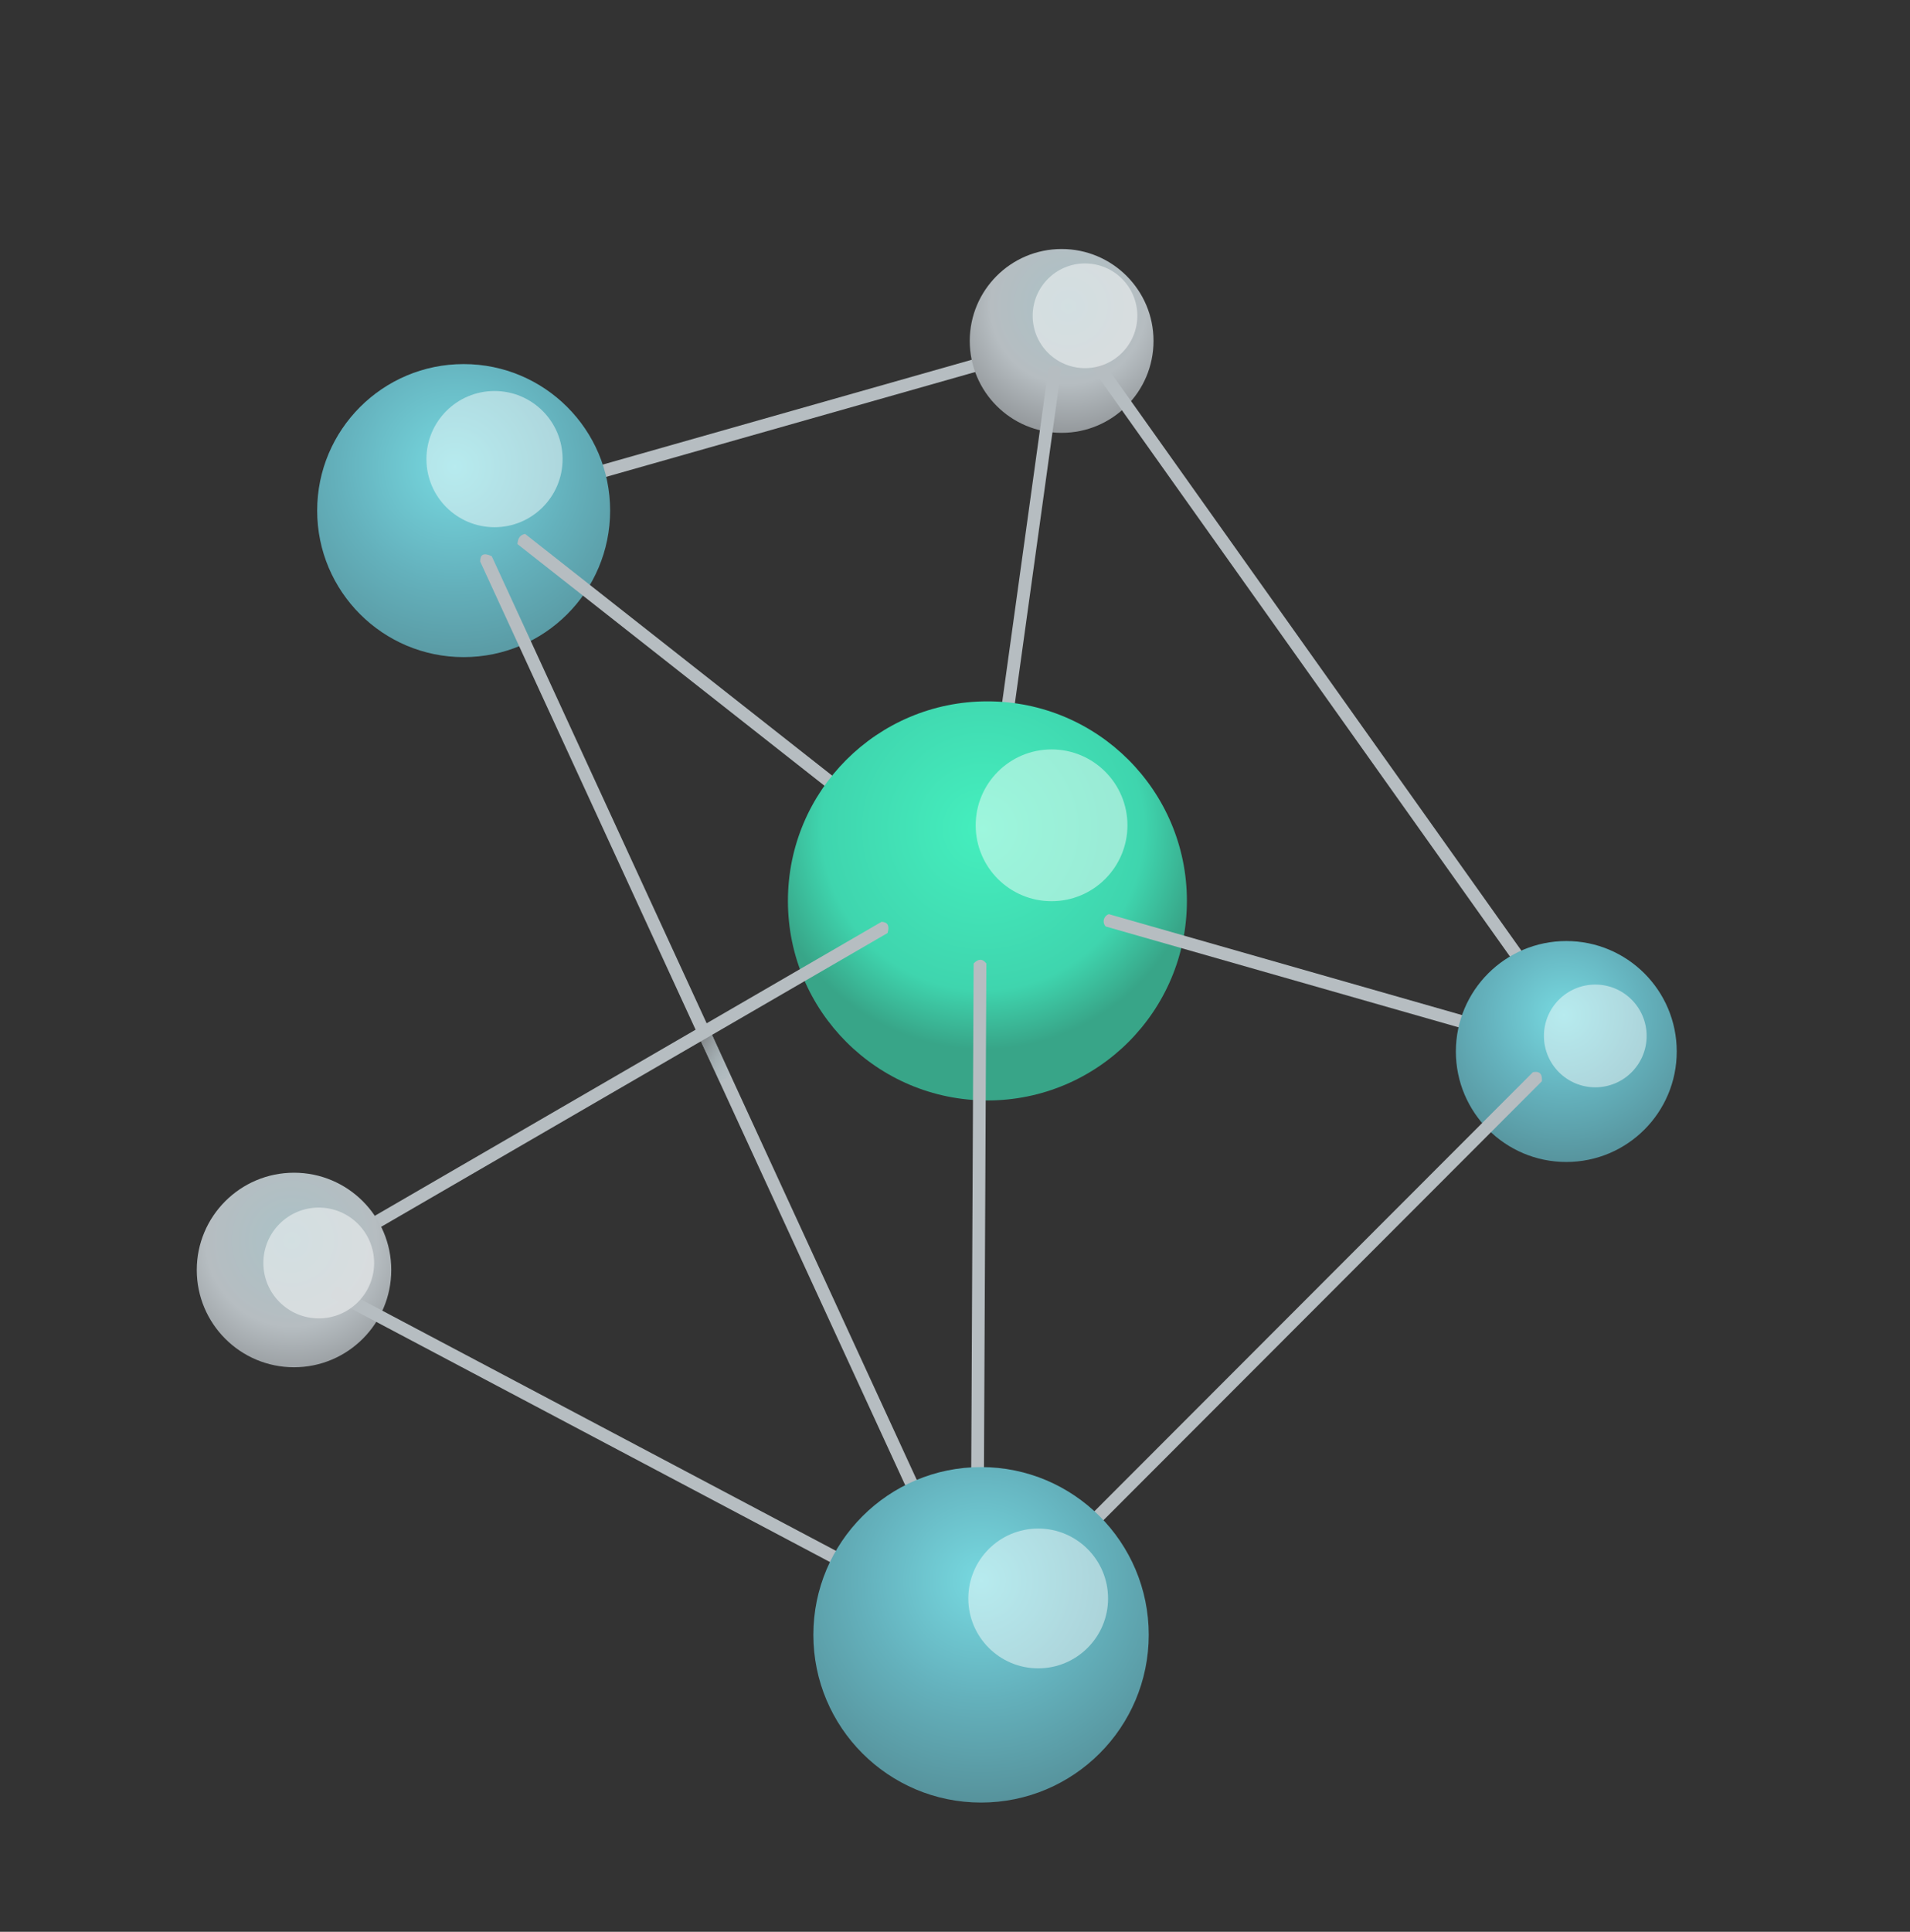 <svg xmlns="http://www.w3.org/2000/svg" xmlns:xlink="http://www.w3.org/1999/xlink" width="150.123" height="151.788" viewBox="0 0 150.123 151.788">
  <rect x="0" y="0" width="150.123" height="151.788" fill="#333333" stroke="none"/>
  <defs>
    <radialGradient id="radial-gradient" cx="0.47" cy="0.351" r="0.812" gradientTransform="translate(0)" gradientUnits="objectBoundingBox">
      <stop offset="0" stop-color="#77d9e0"/>
      <stop offset="0.413" stop-color="#67b7c2"/>
      <stop offset="0.489" stop-color="#64b1bc"/>
      <stop offset="1" stop-color="#548d96"/>
    </radialGradient>
    <radialGradient id="radial-gradient-2" cx="0.538" cy="0.311" r="0.864" gradientUnits="objectBoundingBox">
      <stop offset="0" stop-color="#aac2c7"/>
      <stop offset="0.489" stop-color="#b6bdc1"/>
      <stop offset="1" stop-color="#7e8184"/>
    </radialGradient>
    <radialGradient id="radial-gradient-3" cx="0.489" cy="0.32" r="0.821" gradientUnits="objectBoundingBox">
      <stop offset="0" stop-color="#45efbe"/>
      <stop offset="0.489" stop-color="#3fd5ae"/>
      <stop offset="0.67" stop-color="#38a588"/>
    </radialGradient>
    <linearGradient id="linear-gradient" x1="1.039" y1="1.076" x2="0.123" y2="0.116" gradientUnits="objectBoundingBox">
      <stop offset="0" stop-color="#aac2c7" stop-opacity="0"/>
      <stop offset="1" stop-color="#7e8184"/>
    </linearGradient>
    <radialGradient id="radial-gradient-4" cx="0.487" cy="0.349" r="0.898" gradientTransform="translate(0)" xlink:href="#radial-gradient-2"/>
    <radialGradient id="radial-gradient-5" cx="0.49" cy="0.336" r="0.743" gradientTransform="matrix(1, 0, 0, 1, 0, 0)" xlink:href="#radial-gradient"/>
    <radialGradient id="radial-gradient-6" cx="0.5" cy="0.339" r="0.719" gradientTransform="matrix(1, 0, 0, 1, 0, 0)" xlink:href="#radial-gradient"/>
  </defs>
  <g id="组_266" data-name="组 266" transform="translate(482.289 -516.57)">
    <g id="组_222" data-name="组 222">
      <rect id="矩形_136" data-name="矩形 136" width="48.855" height="1.001" transform="translate(-445.981 556.216) rotate(-15.853)" fill="#b6bdc1"/>
    </g>
    <circle id="椭圆_21" data-name="椭圆 21" cx="11.513" cy="11.513" r="11.513" transform="translate(-457.36 545.177)" fill="url(#radial-gradient)"/>
    <circle id="椭圆_22" data-name="椭圆 22" cx="7.222" cy="7.222" r="7.222" transform="translate(-406.068 536.136)" fill="url(#radial-gradient-2)"/>
    <g id="组_223" data-name="组 223">
      <path id="路径_4411" data-name="路径 4411" d="M-404.685,587.428l-.99-.142,5.8-41.811c.4-.232.763-.3.991.143Z" fill="#b6bdc1"/>
    </g>
    <g id="组_224" data-name="组 224">
      <path id="路径_4412" data-name="路径 4412" d="M-405.481,587.756l-36.134-28.433q.027-.7.6-.8l36.133,28.434Z" fill="#b6bdc1"/>
    </g>
    <circle id="椭圆_23" data-name="椭圆 23" cx="15.68" cy="15.68" r="15.68" transform="translate(-420.36 571.677)" fill="url(#radial-gradient-3)"/>
    <g id="组_225" data-name="组 225">
      <path id="路径_4413" data-name="路径 4413" d="M-357.639,600.127l-38.72-54.492c.2-.42.441-.7.814-.58l38.72,54.492Z" fill="#b6bdc1"/>
    </g>
    <g id="组_226" data-name="组 226">
      <path id="路径_4414" data-name="路径 4414" d="M-359.3,599.675l-36.083-10.307a.594.594,0,0,1,.25-.969l36.083,10.308Z" fill="#b6bdc1"/>
    </g>
    <g id="组_227" data-name="组 227">
      <path id="路径_4415" data-name="路径 4415" d="M-405.013,645.026l-1,0,.25-52.752c.35-.366.686-.408,1,0Z" fill="#b6bdc1"/>
    </g>
    <g id="组_228" data-name="组 228">
      <path id="路径_4416" data-name="路径 4416" d="M-405.634,645.233l-38.913-84.541c-.005-.52.235-.737.909-.418l38.912,84.541Z" fill="#b6bdc1"/>
      <path id="路径_4417" data-name="路径 4417" d="M-427.432,597.876l1.685,3.66.908-.418-1.741-3.782Z" fill="url(#linear-gradient)"/>
    </g>
    <g id="组_229" data-name="组 229">
      <path id="路径_4418" data-name="路径 4418" d="M-458.944,616.8l-.473-.88L-413,589c.475.022.649.3.473.881Z" fill="#b6bdc1"/>
    </g>
    <circle id="椭圆_24" data-name="椭圆 24" cx="7.643" cy="7.643" r="7.643" transform="translate(-466.823 608.715)" fill="url(#radial-gradient-4)"/>
    <g id="组_230" data-name="组 230">
      <path id="路径_4419" data-name="路径 4419" d="M-405.415,645.465l-50.817-26.891a.9.9,0,0,1,.469-.883l50.817,26.892Z" fill="#b6bdc1"/>
    </g>
    <circle id="椭圆_25" data-name="椭圆 25" cx="8.68" cy="8.68" r="8.68" transform="translate(-367.86 590.511)" fill="url(#radial-gradient-5)"/>
    <g id="组_231" data-name="组 231">
      <path id="路径_4420" data-name="路径 4420" d="M-404.91,645.378l-.707-.707,43.813-43.854c.484-.1.751.089.707.707Z" fill="#b6bdc1"/>
    </g>
    <circle id="椭圆_26" data-name="椭圆 26" cx="13.18" cy="13.18" r="13.18" transform="translate(-418.36 631.844)" fill="url(#radial-gradient-6)"/>
    <circle id="椭圆_27" data-name="椭圆 27" cx="5.963" cy="5.963" r="5.963" transform="translate(-405.601 575.455)" fill="#fff" opacity="0.47"/>
    <circle id="椭圆_28" data-name="椭圆 28" cx="4.036" cy="4.036" r="4.036" transform="translate(-360.938 593.932)" fill="#fff" opacity="0.47"/>
    <circle id="椭圆_29" data-name="椭圆 29" cx="4.113" cy="4.113" r="4.113" transform="translate(-401.123 537.27)" fill="#fff" opacity="0.47"/>
    <circle id="椭圆_30" data-name="椭圆 30" cx="4.353" cy="4.353" r="4.353" transform="translate(-461.589 611.454)" fill="#fff" opacity="0.47"/>
    <circle id="椭圆_31" data-name="椭圆 31" cx="5.492" cy="5.492" r="5.492" transform="translate(-406.181 636.674)" fill="#fff" opacity="0.47"/>
    <circle id="椭圆_32" data-name="椭圆 32" cx="5.351" cy="5.351" r="5.351" transform="translate(-448.772 547.293)" fill="#fff" opacity="0.47"/>
  </g>
</svg>
